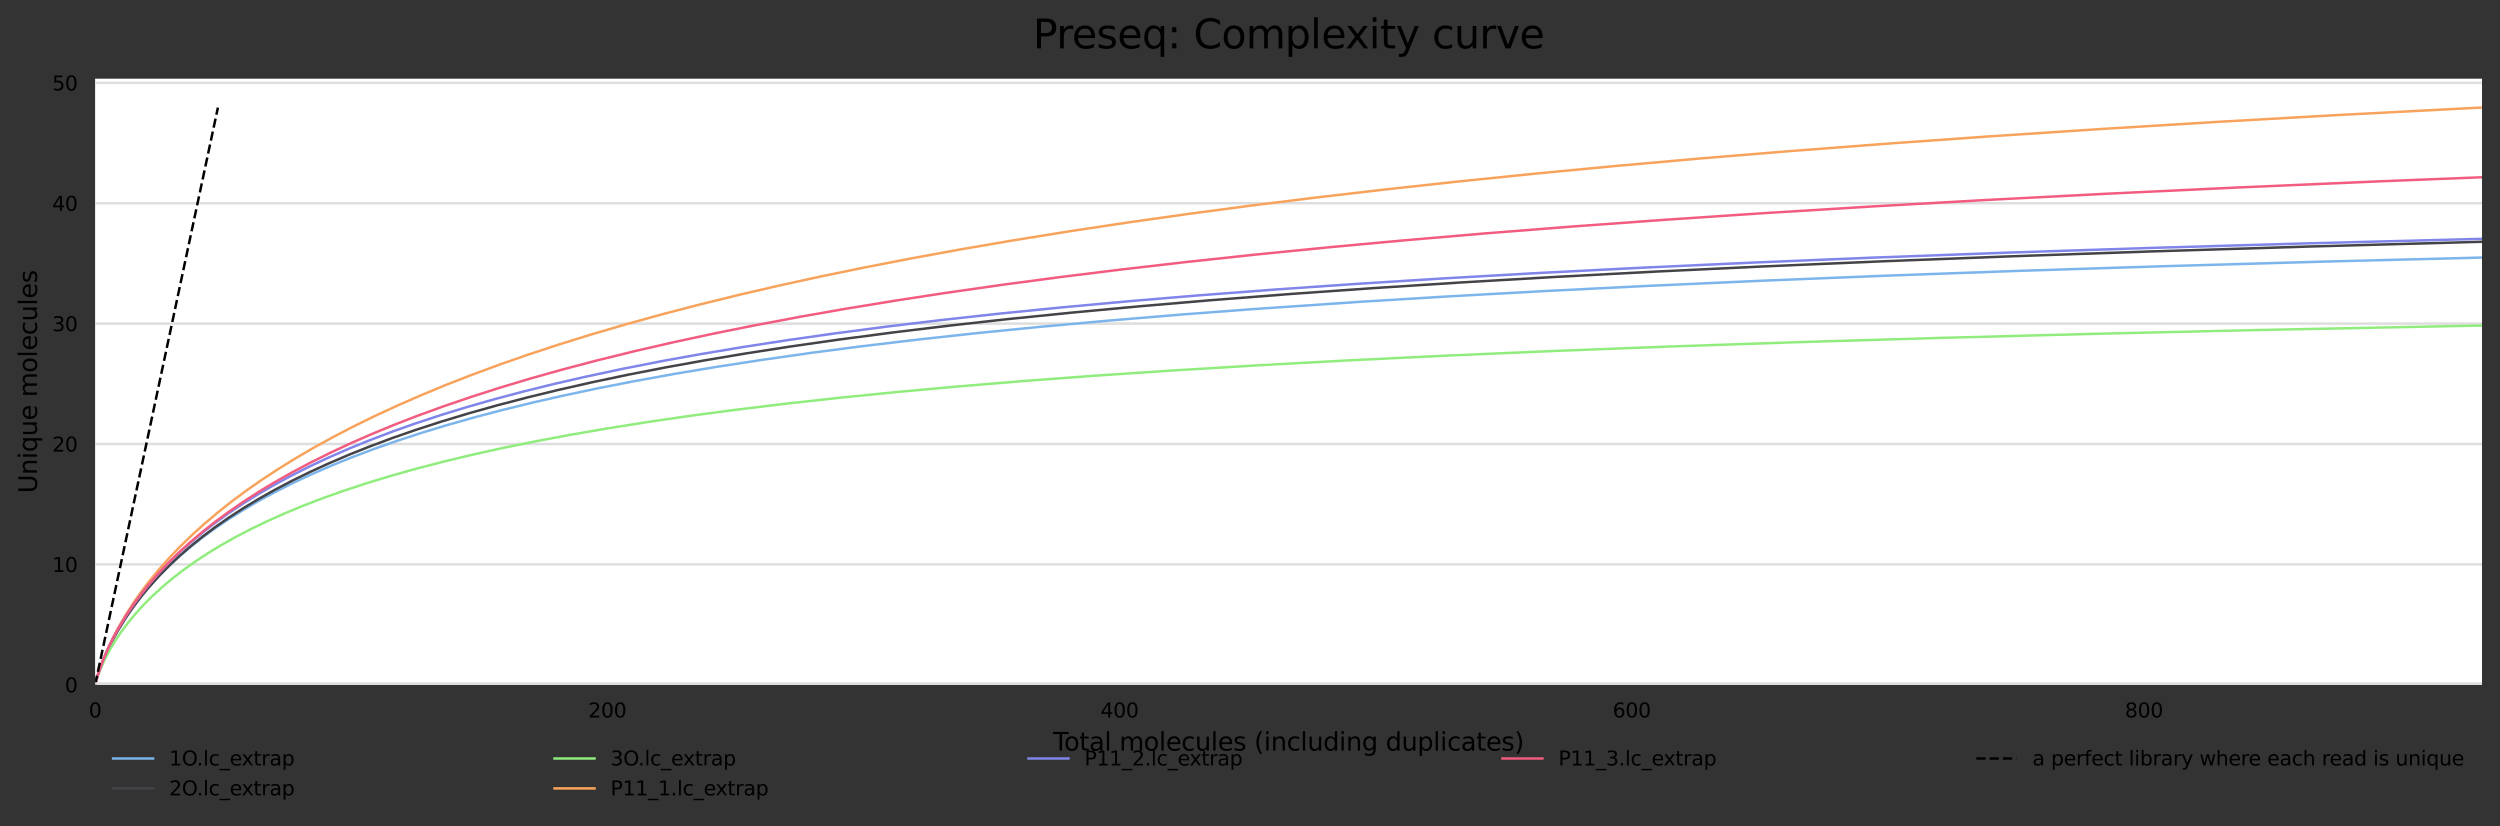 <?xml version="1.0" encoding="utf-8" standalone="no"?>
<!DOCTYPE svg PUBLIC "-//W3C//DTD SVG 1.1//EN"
  "http://www.w3.org/Graphics/SVG/1.1/DTD/svg11.dtd">
<svg height="330.542pt" version="1.1" viewBox="0 0 1000.318 330.542" width="1000.318pt" xmlns="http://www.w3.org/2000/svg" xmlns:xlink="http://www.w3.org/1999/xlink">
 <rect x="0" y="0" width="1000.318" height="330.542" fill="#333333" stroke="none"/>
 <defs>
  <style type="text/css">*{stroke-linecap:butt;stroke-linejoin:round;}</style>
 </defs>
 <g id="figure_1">
  <g id="axes_1">
   <g id="patch_1">
    <path d="M 38.058 273.99 
L 993.118 273.99 
L 993.118 31.483 
L 38.058 31.483 
z
" style="fill:#ffffff;"/>
   </g>
   <g id="matplotlib.axis_1">
    <g id="xtick_1">
     <g id="text_1">
      <!-- 0 -->
      <g transform="translate(35.513 287.069)scale(0.08 -0.08)">
       <defs>
        <path d="M 2034 4250 
Q 1547 4250 1301 3770 
Q 1056 3291 1056 2328 
Q 1056 1369 1301 889 
Q 1547 409 2034 409 
Q 2525 409 2770 889 
Q 3016 1369 3016 2328 
Q 3016 3291 2770 3770 
Q 2525 4250 2034 4250 
z
M 2034 4750 
Q 2819 4750 3233 4129 
Q 3647 3509 3647 2328 
Q 3647 1150 3233 529 
Q 2819 -91 2034 -91 
Q 1250 -91 836 529 
Q 422 1150 422 2328 
Q 422 3509 836 4129 
Q 1250 4750 2034 4750 
z
" id="DejaVuSans-30" transform="scale(0.016)"/>
       </defs>
       <use xlink:href="#DejaVuSans-30"/>
      </g>
     </g>
    </g>
    <g id="xtick_2">
     <g id="text_2">
      <!-- 200 -->
      <g transform="translate(235.372 287.069)scale(0.08 -0.08)">
       <defs>
        <path d="M 1228 531 
L 3431 531 
L 3431 0 
L 469 0 
L 469 531 
Q 828 903 1448 1529 
Q 2069 2156 2228 2338 
Q 2531 2678 2651 2914 
Q 2772 3150 2772 3378 
Q 2772 3750 2511 3984 
Q 2250 4219 1831 4219 
Q 1534 4219 1204 4116 
Q 875 4013 500 3803 
L 500 4441 
Q 881 4594 1212 4672 
Q 1544 4750 1819 4750 
Q 2544 4750 2975 4387 
Q 3406 4025 3406 3419 
Q 3406 3131 3298 2873 
Q 3191 2616 2906 2266 
Q 2828 2175 2409 1742 
Q 1991 1309 1228 531 
z
" id="DejaVuSans-32" transform="scale(0.016)"/>
       </defs>
       <use xlink:href="#DejaVuSans-32"/>
       <use x="63.623" xlink:href="#DejaVuSans-30"/>
       <use x="127.246" xlink:href="#DejaVuSans-30"/>
      </g>
     </g>
    </g>
    <g id="xtick_3">
     <g id="text_3">
      <!-- 400 -->
      <g transform="translate(440.32 287.069)scale(0.08 -0.08)">
       <defs>
        <path d="M 2419 4116 
L 825 1625 
L 2419 1625 
L 2419 4116 
z
M 2253 4666 
L 3047 4666 
L 3047 1625 
L 3713 1625 
L 3713 1100 
L 3047 1100 
L 3047 0 
L 2419 0 
L 2419 1100 
L 313 1100 
L 313 1709 
L 2253 4666 
z
" id="DejaVuSans-34" transform="scale(0.016)"/>
       </defs>
       <use xlink:href="#DejaVuSans-34"/>
       <use x="63.623" xlink:href="#DejaVuSans-30"/>
       <use x="127.246" xlink:href="#DejaVuSans-30"/>
      </g>
     </g>
    </g>
    <g id="xtick_4">
     <g id="text_4">
      <!-- 600 -->
      <g transform="translate(645.269 287.069)scale(0.08 -0.08)">
       <defs>
        <path d="M 2113 2584 
Q 1688 2584 1439 2293 
Q 1191 2003 1191 1497 
Q 1191 994 1439 701 
Q 1688 409 2113 409 
Q 2538 409 2786 701 
Q 3034 994 3034 1497 
Q 3034 2003 2786 2293 
Q 2538 2584 2113 2584 
z
M 3366 4563 
L 3366 3988 
Q 3128 4100 2886 4159 
Q 2644 4219 2406 4219 
Q 1781 4219 1451 3797 
Q 1122 3375 1075 2522 
Q 1259 2794 1537 2939 
Q 1816 3084 2150 3084 
Q 2853 3084 3261 2657 
Q 3669 2231 3669 1497 
Q 3669 778 3244 343 
Q 2819 -91 2113 -91 
Q 1303 -91 875 529 
Q 447 1150 447 2328 
Q 447 3434 972 4092 
Q 1497 4750 2381 4750 
Q 2619 4750 2861 4703 
Q 3103 4656 3366 4563 
z
" id="DejaVuSans-36" transform="scale(0.016)"/>
       </defs>
       <use xlink:href="#DejaVuSans-36"/>
       <use x="63.623" xlink:href="#DejaVuSans-30"/>
       <use x="127.246" xlink:href="#DejaVuSans-30"/>
      </g>
     </g>
    </g>
    <g id="xtick_5">
     <g id="text_5">
      <!-- 800 -->
      <g transform="translate(850.217 287.069)scale(0.08 -0.08)">
       <defs>
        <path d="M 2034 2216 
Q 1584 2216 1326 1975 
Q 1069 1734 1069 1313 
Q 1069 891 1326 650 
Q 1584 409 2034 409 
Q 2484 409 2743 651 
Q 3003 894 3003 1313 
Q 3003 1734 2745 1975 
Q 2488 2216 2034 2216 
z
M 1403 2484 
Q 997 2584 770 2862 
Q 544 3141 544 3541 
Q 544 4100 942 4425 
Q 1341 4750 2034 4750 
Q 2731 4750 3128 4425 
Q 3525 4100 3525 3541 
Q 3525 3141 3298 2862 
Q 3072 2584 2669 2484 
Q 3125 2378 3379 2068 
Q 3634 1759 3634 1313 
Q 3634 634 3220 271 
Q 2806 -91 2034 -91 
Q 1263 -91 848 271 
Q 434 634 434 1313 
Q 434 1759 690 2068 
Q 947 2378 1403 2484 
z
M 1172 3481 
Q 1172 3119 1398 2916 
Q 1625 2713 2034 2713 
Q 2441 2713 2670 2916 
Q 2900 3119 2900 3481 
Q 2900 3844 2670 4047 
Q 2441 4250 2034 4250 
Q 1625 4250 1398 4047 
Q 1172 3844 1172 3481 
z
" id="DejaVuSans-38" transform="scale(0.016)"/>
       </defs>
       <use xlink:href="#DejaVuSans-38"/>
       <use x="63.623" xlink:href="#DejaVuSans-30"/>
       <use x="127.246" xlink:href="#DejaVuSans-30"/>
      </g>
     </g>
    </g>
    <g id="text_6">
     <!-- Total molecules (including duplicates) -->
     <g transform="translate(421.338 300.331)scale(0.1 -0.1)">
      <defs>
       <path d="M -19 4666 
L 3928 4666 
L 3928 4134 
L 2272 4134 
L 2272 0 
L 1638 0 
L 1638 4134 
L -19 4134 
L -19 4666 
z
" id="DejaVuSans-54" transform="scale(0.016)"/>
       <path d="M 1959 3097 
Q 1497 3097 1228 2736 
Q 959 2375 959 1747 
Q 959 1119 1226 758 
Q 1494 397 1959 397 
Q 2419 397 2687 759 
Q 2956 1122 2956 1747 
Q 2956 2369 2687 2733 
Q 2419 3097 1959 3097 
z
M 1959 3584 
Q 2709 3584 3137 3096 
Q 3566 2609 3566 1747 
Q 3566 888 3137 398 
Q 2709 -91 1959 -91 
Q 1206 -91 779 398 
Q 353 888 353 1747 
Q 353 2609 779 3096 
Q 1206 3584 1959 3584 
z
" id="DejaVuSans-6f" transform="scale(0.016)"/>
       <path d="M 1172 4494 
L 1172 3500 
L 2356 3500 
L 2356 3053 
L 1172 3053 
L 1172 1153 
Q 1172 725 1289 603 
Q 1406 481 1766 481 
L 2356 481 
L 2356 0 
L 1766 0 
Q 1100 0 847 248 
Q 594 497 594 1153 
L 594 3053 
L 172 3053 
L 172 3500 
L 594 3500 
L 594 4494 
L 1172 4494 
z
" id="DejaVuSans-74" transform="scale(0.016)"/>
       <path d="M 2194 1759 
Q 1497 1759 1228 1600 
Q 959 1441 959 1056 
Q 959 750 1161 570 
Q 1363 391 1709 391 
Q 2188 391 2477 730 
Q 2766 1069 2766 1631 
L 2766 1759 
L 2194 1759 
z
M 3341 1997 
L 3341 0 
L 2766 0 
L 2766 531 
Q 2569 213 2275 61 
Q 1981 -91 1556 -91 
Q 1019 -91 701 211 
Q 384 513 384 1019 
Q 384 1609 779 1909 
Q 1175 2209 1959 2209 
L 2766 2209 
L 2766 2266 
Q 2766 2663 2505 2880 
Q 2244 3097 1772 3097 
Q 1472 3097 1187 3025 
Q 903 2953 641 2809 
L 641 3341 
Q 956 3463 1253 3523 
Q 1550 3584 1831 3584 
Q 2591 3584 2966 3190 
Q 3341 2797 3341 1997 
z
" id="DejaVuSans-61" transform="scale(0.016)"/>
       <path d="M 603 4863 
L 1178 4863 
L 1178 0 
L 603 0 
L 603 4863 
z
" id="DejaVuSans-6c" transform="scale(0.016)"/>
       <path id="DejaVuSans-20" transform="scale(0.016)"/>
       <path d="M 3328 2828 
Q 3544 3216 3844 3400 
Q 4144 3584 4550 3584 
Q 5097 3584 5394 3201 
Q 5691 2819 5691 2113 
L 5691 0 
L 5113 0 
L 5113 2094 
Q 5113 2597 4934 2840 
Q 4756 3084 4391 3084 
Q 3944 3084 3684 2787 
Q 3425 2491 3425 1978 
L 3425 0 
L 2847 0 
L 2847 2094 
Q 2847 2600 2669 2842 
Q 2491 3084 2119 3084 
Q 1678 3084 1418 2786 
Q 1159 2488 1159 1978 
L 1159 0 
L 581 0 
L 581 3500 
L 1159 3500 
L 1159 2956 
Q 1356 3278 1631 3431 
Q 1906 3584 2284 3584 
Q 2666 3584 2933 3390 
Q 3200 3197 3328 2828 
z
" id="DejaVuSans-6d" transform="scale(0.016)"/>
       <path d="M 3597 1894 
L 3597 1613 
L 953 1613 
Q 991 1019 1311 708 
Q 1631 397 2203 397 
Q 2534 397 2845 478 
Q 3156 559 3463 722 
L 3463 178 
Q 3153 47 2828 -22 
Q 2503 -91 2169 -91 
Q 1331 -91 842 396 
Q 353 884 353 1716 
Q 353 2575 817 3079 
Q 1281 3584 2069 3584 
Q 2775 3584 3186 3129 
Q 3597 2675 3597 1894 
z
M 3022 2063 
Q 3016 2534 2758 2815 
Q 2500 3097 2075 3097 
Q 1594 3097 1305 2825 
Q 1016 2553 972 2059 
L 3022 2063 
z
" id="DejaVuSans-65" transform="scale(0.016)"/>
       <path d="M 3122 3366 
L 3122 2828 
Q 2878 2963 2633 3030 
Q 2388 3097 2138 3097 
Q 1578 3097 1268 2742 
Q 959 2388 959 1747 
Q 959 1106 1268 751 
Q 1578 397 2138 397 
Q 2388 397 2633 464 
Q 2878 531 3122 666 
L 3122 134 
Q 2881 22 2623 -34 
Q 2366 -91 2075 -91 
Q 1284 -91 818 406 
Q 353 903 353 1747 
Q 353 2603 823 3093 
Q 1294 3584 2113 3584 
Q 2378 3584 2631 3529 
Q 2884 3475 3122 3366 
z
" id="DejaVuSans-63" transform="scale(0.016)"/>
       <path d="M 544 1381 
L 544 3500 
L 1119 3500 
L 1119 1403 
Q 1119 906 1312 657 
Q 1506 409 1894 409 
Q 2359 409 2629 706 
Q 2900 1003 2900 1516 
L 2900 3500 
L 3475 3500 
L 3475 0 
L 2900 0 
L 2900 538 
Q 2691 219 2414 64 
Q 2138 -91 1772 -91 
Q 1169 -91 856 284 
Q 544 659 544 1381 
z
M 1991 3584 
L 1991 3584 
z
" id="DejaVuSans-75" transform="scale(0.016)"/>
       <path d="M 2834 3397 
L 2834 2853 
Q 2591 2978 2328 3040 
Q 2066 3103 1784 3103 
Q 1356 3103 1142 2972 
Q 928 2841 928 2578 
Q 928 2378 1081 2264 
Q 1234 2150 1697 2047 
L 1894 2003 
Q 2506 1872 2764 1633 
Q 3022 1394 3022 966 
Q 3022 478 2636 193 
Q 2250 -91 1575 -91 
Q 1294 -91 989 -36 
Q 684 19 347 128 
L 347 722 
Q 666 556 975 473 
Q 1284 391 1588 391 
Q 1994 391 2212 530 
Q 2431 669 2431 922 
Q 2431 1156 2273 1281 
Q 2116 1406 1581 1522 
L 1381 1569 
Q 847 1681 609 1914 
Q 372 2147 372 2553 
Q 372 3047 722 3315 
Q 1072 3584 1716 3584 
Q 2034 3584 2315 3537 
Q 2597 3491 2834 3397 
z
" id="DejaVuSans-73" transform="scale(0.016)"/>
       <path d="M 1984 4856 
Q 1566 4138 1362 3434 
Q 1159 2731 1159 2009 
Q 1159 1288 1364 580 
Q 1569 -128 1984 -844 
L 1484 -844 
Q 1016 -109 783 600 
Q 550 1309 550 2009 
Q 550 2706 781 3412 
Q 1013 4119 1484 4856 
L 1984 4856 
z
" id="DejaVuSans-28" transform="scale(0.016)"/>
       <path d="M 603 3500 
L 1178 3500 
L 1178 0 
L 603 0 
L 603 3500 
z
M 603 4863 
L 1178 4863 
L 1178 4134 
L 603 4134 
L 603 4863 
z
" id="DejaVuSans-69" transform="scale(0.016)"/>
       <path d="M 3513 2113 
L 3513 0 
L 2938 0 
L 2938 2094 
Q 2938 2591 2744 2837 
Q 2550 3084 2163 3084 
Q 1697 3084 1428 2787 
Q 1159 2491 1159 1978 
L 1159 0 
L 581 0 
L 581 3500 
L 1159 3500 
L 1159 2956 
Q 1366 3272 1645 3428 
Q 1925 3584 2291 3584 
Q 2894 3584 3203 3211 
Q 3513 2838 3513 2113 
z
" id="DejaVuSans-6e" transform="scale(0.016)"/>
       <path d="M 2906 2969 
L 2906 4863 
L 3481 4863 
L 3481 0 
L 2906 0 
L 2906 525 
Q 2725 213 2448 61 
Q 2172 -91 1784 -91 
Q 1150 -91 751 415 
Q 353 922 353 1747 
Q 353 2572 751 3078 
Q 1150 3584 1784 3584 
Q 2172 3584 2448 3432 
Q 2725 3281 2906 2969 
z
M 947 1747 
Q 947 1113 1208 752 
Q 1469 391 1925 391 
Q 2381 391 2643 752 
Q 2906 1113 2906 1747 
Q 2906 2381 2643 2742 
Q 2381 3103 1925 3103 
Q 1469 3103 1208 2742 
Q 947 2381 947 1747 
z
" id="DejaVuSans-64" transform="scale(0.016)"/>
       <path d="M 2906 1791 
Q 2906 2416 2648 2759 
Q 2391 3103 1925 3103 
Q 1463 3103 1205 2759 
Q 947 2416 947 1791 
Q 947 1169 1205 825 
Q 1463 481 1925 481 
Q 2391 481 2648 825 
Q 2906 1169 2906 1791 
z
M 3481 434 
Q 3481 -459 3084 -895 
Q 2688 -1331 1869 -1331 
Q 1566 -1331 1297 -1286 
Q 1028 -1241 775 -1147 
L 775 -588 
Q 1028 -725 1275 -790 
Q 1522 -856 1778 -856 
Q 2344 -856 2625 -561 
Q 2906 -266 2906 331 
L 2906 616 
Q 2728 306 2450 153 
Q 2172 0 1784 0 
Q 1141 0 747 490 
Q 353 981 353 1791 
Q 353 2603 747 3093 
Q 1141 3584 1784 3584 
Q 2172 3584 2450 3431 
Q 2728 3278 2906 2969 
L 2906 3500 
L 3481 3500 
L 3481 434 
z
" id="DejaVuSans-67" transform="scale(0.016)"/>
       <path d="M 1159 525 
L 1159 -1331 
L 581 -1331 
L 581 3500 
L 1159 3500 
L 1159 2969 
Q 1341 3281 1617 3432 
Q 1894 3584 2278 3584 
Q 2916 3584 3314 3078 
Q 3713 2572 3713 1747 
Q 3713 922 3314 415 
Q 2916 -91 2278 -91 
Q 1894 -91 1617 61 
Q 1341 213 1159 525 
z
M 3116 1747 
Q 3116 2381 2855 2742 
Q 2594 3103 2138 3103 
Q 1681 3103 1420 2742 
Q 1159 2381 1159 1747 
Q 1159 1113 1420 752 
Q 1681 391 2138 391 
Q 2594 391 2855 752 
Q 3116 1113 3116 1747 
z
" id="DejaVuSans-70" transform="scale(0.016)"/>
       <path d="M 513 4856 
L 1013 4856 
Q 1481 4119 1714 3412 
Q 1947 2706 1947 2009 
Q 1947 1309 1714 600 
Q 1481 -109 1013 -844 
L 513 -844 
Q 928 -128 1133 580 
Q 1338 1288 1338 2009 
Q 1338 2731 1133 3434 
Q 928 4138 513 4856 
z
" id="DejaVuSans-29" transform="scale(0.016)"/>
      </defs>
      <use xlink:href="#DejaVuSans-54"/>
      <use x="44.084" xlink:href="#DejaVuSans-6f"/>
      <use x="105.266" xlink:href="#DejaVuSans-74"/>
      <use x="144.475" xlink:href="#DejaVuSans-61"/>
      <use x="205.754" xlink:href="#DejaVuSans-6c"/>
      <use x="233.537" xlink:href="#DejaVuSans-20"/>
      <use x="265.324" xlink:href="#DejaVuSans-6d"/>
      <use x="362.736" xlink:href="#DejaVuSans-6f"/>
      <use x="423.918" xlink:href="#DejaVuSans-6c"/>
      <use x="451.701" xlink:href="#DejaVuSans-65"/>
      <use x="513.225" xlink:href="#DejaVuSans-63"/>
      <use x="568.205" xlink:href="#DejaVuSans-75"/>
      <use x="631.584" xlink:href="#DejaVuSans-6c"/>
      <use x="659.367" xlink:href="#DejaVuSans-65"/>
      <use x="720.891" xlink:href="#DejaVuSans-73"/>
      <use x="772.99" xlink:href="#DejaVuSans-20"/>
      <use x="804.777" xlink:href="#DejaVuSans-28"/>
      <use x="843.791" xlink:href="#DejaVuSans-69"/>
      <use x="871.574" xlink:href="#DejaVuSans-6e"/>
      <use x="934.953" xlink:href="#DejaVuSans-63"/>
      <use x="989.934" xlink:href="#DejaVuSans-6c"/>
      <use x="1017.717" xlink:href="#DejaVuSans-75"/>
      <use x="1081.096" xlink:href="#DejaVuSans-64"/>
      <use x="1144.572" xlink:href="#DejaVuSans-69"/>
      <use x="1172.355" xlink:href="#DejaVuSans-6e"/>
      <use x="1235.734" xlink:href="#DejaVuSans-67"/>
      <use x="1299.211" xlink:href="#DejaVuSans-20"/>
      <use x="1330.998" xlink:href="#DejaVuSans-64"/>
      <use x="1394.475" xlink:href="#DejaVuSans-75"/>
      <use x="1457.854" xlink:href="#DejaVuSans-70"/>
      <use x="1521.33" xlink:href="#DejaVuSans-6c"/>
      <use x="1549.113" xlink:href="#DejaVuSans-69"/>
      <use x="1576.896" xlink:href="#DejaVuSans-63"/>
      <use x="1631.877" xlink:href="#DejaVuSans-61"/>
      <use x="1693.156" xlink:href="#DejaVuSans-74"/>
      <use x="1732.365" xlink:href="#DejaVuSans-65"/>
      <use x="1793.889" xlink:href="#DejaVuSans-73"/>
      <use x="1845.988" xlink:href="#DejaVuSans-29"/>
     </g>
    </g>
   </g>
   <g id="matplotlib.axis_2">
    <g id="ytick_1">
     <g id="line2d_1">
      <path clip-path="url(#p913be0ed01)" d="M 38.058 273.99 
L 993.118 273.99 
" style="fill:none;stroke:#dedede;stroke-linecap:square;"/>
     </g>
     <g id="text_7">
      <!-- 0 -->
      <g transform="translate(25.968 277.029)scale(0.08 -0.08)">
       <use xlink:href="#DejaVuSans-30"/>
      </g>
     </g>
    </g>
    <g id="ytick_2">
     <g id="line2d_2">
      <path clip-path="url(#p913be0ed01)" d="M 38.058 225.821 
L 993.118 225.821 
" style="fill:none;stroke:#dedede;stroke-linecap:square;"/>
     </g>
     <g id="text_8">
      <!-- 10 -->
      <g transform="translate(20.878 228.86)scale(0.08 -0.08)">
       <defs>
        <path d="M 794 531 
L 1825 531 
L 1825 4091 
L 703 3866 
L 703 4441 
L 1819 4666 
L 2450 4666 
L 2450 531 
L 3481 531 
L 3481 0 
L 794 0 
L 794 531 
z
" id="DejaVuSans-31" transform="scale(0.016)"/>
       </defs>
       <use xlink:href="#DejaVuSans-31"/>
       <use x="63.623" xlink:href="#DejaVuSans-30"/>
      </g>
     </g>
    </g>
    <g id="ytick_3">
     <g id="line2d_3">
      <path clip-path="url(#p913be0ed01)" d="M 38.058 177.652 
L 993.118 177.652 
" style="fill:none;stroke:#dedede;stroke-linecap:square;"/>
     </g>
     <g id="text_9">
      <!-- 20 -->
      <g transform="translate(20.878 180.691)scale(0.08 -0.08)">
       <use xlink:href="#DejaVuSans-32"/>
       <use x="63.623" xlink:href="#DejaVuSans-30"/>
      </g>
     </g>
    </g>
    <g id="ytick_4">
     <g id="line2d_4">
      <path clip-path="url(#p913be0ed01)" d="M 38.058 129.483 
L 993.118 129.483 
" style="fill:none;stroke:#dedede;stroke-linecap:square;"/>
     </g>
     <g id="text_10">
      <!-- 30 -->
      <g transform="translate(20.878 132.522)scale(0.08 -0.08)">
       <defs>
        <path d="M 2597 2516 
Q 3050 2419 3304 2112 
Q 3559 1806 3559 1356 
Q 3559 666 3084 287 
Q 2609 -91 1734 -91 
Q 1441 -91 1130 -33 
Q 819 25 488 141 
L 488 750 
Q 750 597 1062 519 
Q 1375 441 1716 441 
Q 2309 441 2620 675 
Q 2931 909 2931 1356 
Q 2931 1769 2642 2001 
Q 2353 2234 1838 2234 
L 1294 2234 
L 1294 2753 
L 1863 2753 
Q 2328 2753 2575 2939 
Q 2822 3125 2822 3475 
Q 2822 3834 2567 4026 
Q 2313 4219 1838 4219 
Q 1578 4219 1281 4162 
Q 984 4106 628 3988 
L 628 4550 
Q 988 4650 1302 4700 
Q 1616 4750 1894 4750 
Q 2613 4750 3031 4423 
Q 3450 4097 3450 3541 
Q 3450 3153 3228 2886 
Q 3006 2619 2597 2516 
z
" id="DejaVuSans-33" transform="scale(0.016)"/>
       </defs>
       <use xlink:href="#DejaVuSans-33"/>
       <use x="63.623" xlink:href="#DejaVuSans-30"/>
      </g>
     </g>
    </g>
    <g id="ytick_5">
     <g id="line2d_5">
      <path clip-path="url(#p913be0ed01)" d="M 38.058 81.314 
L 993.118 81.314 
" style="fill:none;stroke:#dedede;stroke-linecap:square;"/>
     </g>
     <g id="text_11">
      <!-- 40 -->
      <g transform="translate(20.878 84.353)scale(0.08 -0.08)">
       <use xlink:href="#DejaVuSans-34"/>
       <use x="63.623" xlink:href="#DejaVuSans-30"/>
      </g>
     </g>
    </g>
    <g id="ytick_6">
     <g id="line2d_6">
      <path clip-path="url(#p913be0ed01)" d="M 38.058 33.145 
L 993.118 33.145 
" style="fill:none;stroke:#dedede;stroke-linecap:square;"/>
     </g>
     <g id="text_12">
      <!-- 50 -->
      <g transform="translate(20.878 36.184)scale(0.08 -0.08)">
       <defs>
        <path d="M 691 4666 
L 3169 4666 
L 3169 4134 
L 1269 4134 
L 1269 2991 
Q 1406 3038 1543 3061 
Q 1681 3084 1819 3084 
Q 2600 3084 3056 2656 
Q 3513 2228 3513 1497 
Q 3513 744 3044 326 
Q 2575 -91 1722 -91 
Q 1428 -91 1123 -41 
Q 819 9 494 109 
L 494 744 
Q 775 591 1075 516 
Q 1375 441 1709 441 
Q 2250 441 2565 725 
Q 2881 1009 2881 1497 
Q 2881 1984 2565 2268 
Q 2250 2553 1709 2553 
Q 1456 2553 1204 2497 
Q 953 2441 691 2322 
L 691 4666 
z
" id="DejaVuSans-35" transform="scale(0.016)"/>
       </defs>
       <use xlink:href="#DejaVuSans-35"/>
       <use x="63.623" xlink:href="#DejaVuSans-30"/>
      </g>
     </g>
    </g>
    <g id="text_13">
     <!-- Unique molecules -->
     <g transform="translate(14.798 197.346)rotate(-90)scale(0.1 -0.1)">
      <defs>
       <path d="M 556 4666 
L 1191 4666 
L 1191 1831 
Q 1191 1081 1462 751 
Q 1734 422 2344 422 
Q 2950 422 3222 751 
Q 3494 1081 3494 1831 
L 3494 4666 
L 4128 4666 
L 4128 1753 
Q 4128 841 3676 375 
Q 3225 -91 2344 -91 
Q 1459 -91 1007 375 
Q 556 841 556 1753 
L 556 4666 
z
" id="DejaVuSans-55" transform="scale(0.016)"/>
       <path d="M 947 1747 
Q 947 1113 1208 752 
Q 1469 391 1925 391 
Q 2381 391 2643 752 
Q 2906 1113 2906 1747 
Q 2906 2381 2643 2742 
Q 2381 3103 1925 3103 
Q 1469 3103 1208 2742 
Q 947 2381 947 1747 
z
M 2906 525 
Q 2725 213 2448 61 
Q 2172 -91 1784 -91 
Q 1150 -91 751 415 
Q 353 922 353 1747 
Q 353 2572 751 3078 
Q 1150 3584 1784 3584 
Q 2172 3584 2448 3432 
Q 2725 3281 2906 2969 
L 2906 3500 
L 3481 3500 
L 3481 -1331 
L 2906 -1331 
L 2906 525 
z
" id="DejaVuSans-71" transform="scale(0.016)"/>
      </defs>
      <use xlink:href="#DejaVuSans-55"/>
      <use x="73.193" xlink:href="#DejaVuSans-6e"/>
      <use x="136.572" xlink:href="#DejaVuSans-69"/>
      <use x="164.355" xlink:href="#DejaVuSans-71"/>
      <use x="227.832" xlink:href="#DejaVuSans-75"/>
      <use x="291.211" xlink:href="#DejaVuSans-65"/>
      <use x="352.734" xlink:href="#DejaVuSans-20"/>
      <use x="384.521" xlink:href="#DejaVuSans-6d"/>
      <use x="481.934" xlink:href="#DejaVuSans-6f"/>
      <use x="543.115" xlink:href="#DejaVuSans-6c"/>
      <use x="570.898" xlink:href="#DejaVuSans-65"/>
      <use x="632.422" xlink:href="#DejaVuSans-63"/>
      <use x="687.402" xlink:href="#DejaVuSans-75"/>
      <use x="750.781" xlink:href="#DejaVuSans-6c"/>
      <use x="778.564" xlink:href="#DejaVuSans-65"/>
      <use x="840.088" xlink:href="#DejaVuSans-73"/>
     </g>
    </g>
   </g>
   <g id="line2d_7">
    <path clip-path="url(#p913be0ed01)" d="M 38.058 273.99 
L 39.083 270.234 
L 41.132 264.484 
L 43.182 259.748 
L 45.231 255.62 
L 47.281 251.921 
L 50.355 246.965 
L 53.429 242.546 
L 56.503 238.541 
L 59.578 234.867 
L 63.677 230.387 
L 67.776 226.299 
L 71.875 222.534 
L 75.974 219.042 
L 81.097 215.001 
L 86.221 211.268 
L 91.345 207.798 
L 97.493 203.932 
L 103.642 200.347 
L 109.79 197.006 
L 116.963 193.378 
L 124.136 190.003 
L 132.334 186.417 
L 140.532 183.085 
L 149.755 179.602 
L 158.978 176.365 
L 168.2 173.345 
L 178.448 170.22 
L 189.72 167.024 
L 200.992 164.056 
L 213.289 161.044 
L 225.586 158.249 
L 239.932 155.219 
L 254.279 152.425 
L 270.675 149.465 
L 286.046 146.899 
L 304.491 144.053 
L 323.961 141.27 
L 344.456 138.594 
L 367 135.9 
L 390.57 133.323 
L 415.163 130.874 
L 443.856 128.256 
L 473.574 125.784 
L 502.266 123.617 
L 544.281 120.752 
L 579.122 118.619 
L 618.062 116.459 
L 660.077 114.352 
L 705.165 112.315 
L 754.353 110.318 
L 806.615 108.421 
L 865.025 106.533 
L 928.559 104.707 
L 993.118 103.054 
L 993.118 103.054 
" style="fill:none;stroke:#7cb5ec;stroke-linecap:square;"/>
   </g>
   <g id="line2d_8">
    <path clip-path="url(#p913be0ed01)" d="M 38.058 273.99 
L 39.083 270.31 
L 41.132 264.649 
L 43.182 259.957 
L 45.231 255.847 
L 47.281 252.15 
L 50.355 247.177 
L 53.429 242.727 
L 56.503 238.68 
L 59.578 234.957 
L 63.677 230.406 
L 67.776 226.24 
L 71.875 222.393 
L 75.974 218.816 
L 81.097 214.668 
L 86.221 210.826 
L 91.345 207.248 
L 97.493 203.255 
L 103.642 199.546 
L 109.79 196.083 
L 116.963 192.314 
L 124.136 188.802 
L 131.31 185.519 
L 139.508 182.01 
L 147.706 178.732 
L 156.928 175.287 
L 166.151 172.078 
L 176.398 168.748 
L 187.671 165.347 
L 198.943 162.185 
L 211.24 158.973 
L 223.537 155.987 
L 236.858 152.971 
L 251.205 149.953 
L 266.576 146.962 
L 281.947 144.189 
L 298.343 141.433 
L 315.763 138.723 
L 335.233 135.933 
L 357.778 132.961 
L 380.322 130.233 
L 402.866 127.721 
L 428.485 125.123 
L 456.153 122.536 
L 483.821 120.174 
L 516.613 117.616 
L 549.405 115.289 
L 585.271 112.975 
L 623.186 110.755 
L 663.151 108.635 
L 705.165 106.624 
L 753.328 104.546 
L 804.566 102.558 
L 860.926 100.598 
L 922.411 98.689 
L 989.019 96.848 
L 993.118 96.741 
L 993.118 96.741 
" style="fill:none;stroke:#434348;stroke-linecap:square;"/>
   </g>
   <g id="line2d_9">
    <path clip-path="url(#p913be0ed01)" d="M 38.058 273.99 
L 39.083 270.582 
L 40.108 267.897 
L 42.157 263.391 
L 44.207 259.564 
L 46.256 256.183 
L 48.306 253.126 
L 51.38 249.003 
L 54.454 245.306 
L 57.528 241.942 
L 60.602 238.847 
L 64.701 235.066 
L 68.8 231.608 
L 72.899 228.42 
L 78.023 224.751 
L 83.147 221.38 
L 88.271 218.259 
L 94.419 214.798 
L 100.567 211.602 
L 106.716 208.634 
L 113.889 205.424 
L 121.062 202.45 
L 129.26 199.301 
L 137.458 196.386 
L 146.681 193.35 
L 155.904 190.539 
L 166.151 187.649 
L 177.423 184.718 
L 188.695 182.014 
L 200.992 179.29 
L 214.314 176.584 
L 227.635 174.077 
L 243.007 171.419 
L 259.403 168.82 
L 276.823 166.291 
L 295.268 163.85 
L 314.739 161.492 
L 336.258 159.122 
L 357.778 156.959 
L 382.372 154.709 
L 410.04 152.42 
L 436.683 150.434 
L 468.45 148.29 
L 502.266 146.234 
L 539.157 144.215 
L 578.097 142.325 
L 622.161 140.416 
L 668.275 138.645 
L 719.512 136.904 
L 774.848 135.246 
L 839.407 133.539 
L 902.941 132.067 
L 980.821 130.49 
L 993.118 130.261 
L 993.118 130.261 
" style="fill:none;stroke:#90ed7d;stroke-linecap:square;"/>
   </g>
   <g id="line2d_10">
    <path clip-path="url(#p913be0ed01)" d="M 38.058 273.99 
L 39.083 270.227 
L 41.132 264.367 
L 43.182 259.465 
L 45.231 255.141 
L 47.281 251.229 
L 50.355 245.933 
L 53.429 241.158 
L 56.503 236.787 
L 59.578 232.74 
L 63.677 227.756 
L 67.776 223.158 
L 71.875 218.881 
L 76.998 213.912 
L 82.122 209.295 
L 87.246 204.978 
L 92.369 200.919 
L 98.518 196.342 
L 104.666 192.046 
L 110.815 187.995 
L 117.988 183.542 
L 125.161 179.346 
L 133.359 174.831 
L 141.557 170.579 
L 149.755 166.561 
L 158.978 162.29 
L 168.2 158.255 
L 178.448 154.016 
L 188.695 150.013 
L 199.967 145.853 
L 211.24 141.926 
L 223.537 137.876 
L 236.858 133.741 
L 251.205 129.55 
L 265.551 125.593 
L 279.897 121.862 
L 296.293 117.839 
L 311.664 114.282 
L 328.06 110.694 
L 345.481 107.107 
L 364.951 103.326 
L 384.421 99.775 
L 404.916 96.256 
L 428.485 92.454 
L 451.029 89.053 
L 475.623 85.574 
L 501.242 82.173 
L 525.836 79.125 
L 553.504 75.893 
L 583.221 72.647 
L 614.988 69.405 
L 645.73 66.478 
L 679.547 63.473 
L 715.413 60.519 
L 757.427 57.308 
L 796.368 54.539 
L 840.431 51.636 
L 886.545 48.804 
L 935.733 46.01 
L 984.92 43.44 
L 993.118 43.031 
L 993.118 43.031 
" style="fill:none;stroke:#f7a35c;stroke-linecap:square;"/>
   </g>
   <g id="line2d_11">
    <path clip-path="url(#p913be0ed01)" d="M 38.058 273.99 
L 39.083 270.237 
L 41.132 264.442 
L 43.182 259.631 
L 45.231 255.413 
L 47.281 251.615 
L 50.355 246.504 
L 53.429 241.926 
L 56.503 237.763 
L 59.578 233.933 
L 63.677 229.248 
L 67.776 224.961 
L 71.875 221.003 
L 75.974 217.323 
L 81.097 213.057 
L 86.221 209.108 
L 91.345 205.431 
L 97.493 201.329 
L 103.642 197.521 
L 109.79 193.968 
L 116.963 190.106 
L 124.136 186.511 
L 131.31 183.153 
L 139.508 179.57 
L 147.706 176.228 
L 156.928 172.723 
L 166.151 169.456 
L 176.398 166.076 
L 186.646 162.931 
L 197.918 159.71 
L 209.19 156.717 
L 221.487 153.676 
L 233.784 150.85 
L 249.155 147.569 
L 265.551 144.356 
L 280.922 141.591 
L 297.318 138.851 
L 315.763 136.007 
L 334.209 133.381 
L 354.704 130.698 
L 377.248 127.986 
L 399.792 125.505 
L 424.386 123.034 
L 452.054 120.492 
L 479.722 118.174 
L 510.464 115.832 
L 543.256 113.556 
L 578.097 111.365 
L 616.013 109.212 
L 657.003 107.112 
L 701.067 105.081 
L 749.229 103.088 
L 803.541 101.075 
L 859.902 99.222 
L 922.411 97.393 
L 990.044 95.641 
L 993.118 95.566 
L 993.118 95.566 
" style="fill:none;stroke:#8085e9;stroke-linecap:square;"/>
   </g>
   <g id="line2d_12">
    <path clip-path="url(#p913be0ed01)" d="M 38.058 273.99 
L 39.083 270.216 
L 41.132 264.398 
L 43.182 259.577 
L 45.231 255.354 
L 47.281 251.555 
L 50.355 246.442 
L 53.429 241.86 
L 56.503 237.688 
L 59.578 233.844 
L 63.677 229.133 
L 67.776 224.81 
L 71.875 220.807 
L 75.974 217.074 
L 81.097 212.73 
L 86.221 208.692 
L 91.345 204.915 
L 97.493 200.68 
L 103.642 196.724 
L 109.79 193.014 
L 116.963 188.957 
L 124.136 185.154 
L 132.334 181.082 
L 140.532 177.268 
L 148.73 173.682 
L 157.953 169.886 
L 167.176 166.318 
L 177.423 162.591 
L 188.695 158.749 
L 199.967 155.143 
L 212.264 151.45 
L 224.561 147.99 
L 238.908 144.207 
L 254.279 140.428 
L 269.65 136.901 
L 285.021 133.592 
L 301.417 130.286 
L 320.887 126.613 
L 338.308 123.56 
L 358.803 120.195 
L 378.273 117.213 
L 401.842 113.84 
L 423.361 110.971 
L 447.955 107.918 
L 474.598 104.84 
L 502.266 101.873 
L 531.984 98.914 
L 561.702 96.179 
L 594.493 93.371 
L 629.335 90.621 
L 666.225 87.934 
L 705.165 85.323 
L 750.254 82.541 
L 795.343 79.987 
L 843.506 77.485 
L 894.743 75.047 
L 950.079 72.64 
L 993.118 70.915 
L 993.118 70.915 
" style="fill:none;stroke:#f15c80;stroke-linecap:square;"/>
   </g>
   <g id="line2d_13">
    <path clip-path="url(#p913be0ed01)" d="M 38.058 273.99 
L 87.187 43.057 
" style="fill:none;stroke:#000000;stroke-dasharray:3.7,1.6;stroke-dashoffset:0;"/>
   </g>
   <g id="line2d_14">
    <path clip-path="url(#p913be0ed01)" d="M 38.058 273.99 
L 993.118 273.99 
" style="fill:none;stroke:#dedede;stroke-linecap:square;stroke-width:2;"/>
   </g>
   <g id="text_14">
    <!-- Preseq: Complexity curve -->
    <g transform="translate(413.323 19.358)scale(0.16 -0.16)">
     <defs>
      <path d="M 1259 4147 
L 1259 2394 
L 2053 2394 
Q 2494 2394 2734 2622 
Q 2975 2850 2975 3272 
Q 2975 3691 2734 3919 
Q 2494 4147 2053 4147 
L 1259 4147 
z
M 628 4666 
L 2053 4666 
Q 2838 4666 3239 4311 
Q 3641 3956 3641 3272 
Q 3641 2581 3239 2228 
Q 2838 1875 2053 1875 
L 1259 1875 
L 1259 0 
L 628 0 
L 628 4666 
z
" id="DejaVuSans-50" transform="scale(0.016)"/>
      <path d="M 2631 2963 
Q 2534 3019 2420 3045 
Q 2306 3072 2169 3072 
Q 1681 3072 1420 2755 
Q 1159 2438 1159 1844 
L 1159 0 
L 581 0 
L 581 3500 
L 1159 3500 
L 1159 2956 
Q 1341 3275 1631 3429 
Q 1922 3584 2338 3584 
Q 2397 3584 2469 3576 
Q 2541 3569 2628 3553 
L 2631 2963 
z
" id="DejaVuSans-72" transform="scale(0.016)"/>
      <path d="M 750 794 
L 1409 794 
L 1409 0 
L 750 0 
L 750 794 
z
M 750 3309 
L 1409 3309 
L 1409 2516 
L 750 2516 
L 750 3309 
z
" id="DejaVuSans-3a" transform="scale(0.016)"/>
      <path d="M 4122 4306 
L 4122 3641 
Q 3803 3938 3442 4084 
Q 3081 4231 2675 4231 
Q 1875 4231 1450 3742 
Q 1025 3253 1025 2328 
Q 1025 1406 1450 917 
Q 1875 428 2675 428 
Q 3081 428 3442 575 
Q 3803 722 4122 1019 
L 4122 359 
Q 3791 134 3420 21 
Q 3050 -91 2638 -91 
Q 1578 -91 968 557 
Q 359 1206 359 2328 
Q 359 3453 968 4101 
Q 1578 4750 2638 4750 
Q 3056 4750 3426 4639 
Q 3797 4528 4122 4306 
z
" id="DejaVuSans-43" transform="scale(0.016)"/>
      <path d="M 3513 3500 
L 2247 1797 
L 3578 0 
L 2900 0 
L 1881 1375 
L 863 0 
L 184 0 
L 1544 1831 
L 300 3500 
L 978 3500 
L 1906 2253 
L 2834 3500 
L 3513 3500 
z
" id="DejaVuSans-78" transform="scale(0.016)"/>
      <path d="M 2059 -325 
Q 1816 -950 1584 -1140 
Q 1353 -1331 966 -1331 
L 506 -1331 
L 506 -850 
L 844 -850 
Q 1081 -850 1212 -737 
Q 1344 -625 1503 -206 
L 1606 56 
L 191 3500 
L 800 3500 
L 1894 763 
L 2988 3500 
L 3597 3500 
L 2059 -325 
z
" id="DejaVuSans-79" transform="scale(0.016)"/>
      <path d="M 191 3500 
L 800 3500 
L 1894 563 
L 2988 3500 
L 3597 3500 
L 2284 0 
L 1503 0 
L 191 3500 
z
" id="DejaVuSans-76" transform="scale(0.016)"/>
     </defs>
     <use xlink:href="#DejaVuSans-50"/>
     <use x="58.553" xlink:href="#DejaVuSans-72"/>
     <use x="97.416" xlink:href="#DejaVuSans-65"/>
     <use x="158.939" xlink:href="#DejaVuSans-73"/>
     <use x="211.039" xlink:href="#DejaVuSans-65"/>
     <use x="272.562" xlink:href="#DejaVuSans-71"/>
     <use x="336.039" xlink:href="#DejaVuSans-3a"/>
     <use x="369.73" xlink:href="#DejaVuSans-20"/>
     <use x="401.518" xlink:href="#DejaVuSans-43"/>
     <use x="471.342" xlink:href="#DejaVuSans-6f"/>
     <use x="532.523" xlink:href="#DejaVuSans-6d"/>
     <use x="629.936" xlink:href="#DejaVuSans-70"/>
     <use x="693.412" xlink:href="#DejaVuSans-6c"/>
     <use x="721.195" xlink:href="#DejaVuSans-65"/>
     <use x="780.969" xlink:href="#DejaVuSans-78"/>
     <use x="840.148" xlink:href="#DejaVuSans-69"/>
     <use x="867.932" xlink:href="#DejaVuSans-74"/>
     <use x="907.141" xlink:href="#DejaVuSans-79"/>
     <use x="966.32" xlink:href="#DejaVuSans-20"/>
     <use x="998.107" xlink:href="#DejaVuSans-63"/>
     <use x="1053.088" xlink:href="#DejaVuSans-75"/>
     <use x="1116.467" xlink:href="#DejaVuSans-72"/>
     <use x="1157.58" xlink:href="#DejaVuSans-76"/>
     <use x="1216.76" xlink:href="#DejaVuSans-65"/>
    </g>
   </g>
   <g id="legend_1">
    <g id="line2d_15">
     <path d="M 45.258 303.49 
L 61.258 303.49 
" style="fill:none;stroke:#7cb5ec;stroke-linecap:square;"/>
    </g>
    <g id="line2d_16"/>
    <g id="text_15">
     <!-- 1O.lc_extrap -->
     <g transform="translate(67.658 306.29)scale(0.08 -0.08)">
      <defs>
       <path d="M 2522 4238 
Q 1834 4238 1429 3725 
Q 1025 3213 1025 2328 
Q 1025 1447 1429 934 
Q 1834 422 2522 422 
Q 3209 422 3611 934 
Q 4013 1447 4013 2328 
Q 4013 3213 3611 3725 
Q 3209 4238 2522 4238 
z
M 2522 4750 
Q 3503 4750 4090 4092 
Q 4678 3434 4678 2328 
Q 4678 1225 4090 567 
Q 3503 -91 2522 -91 
Q 1538 -91 948 565 
Q 359 1222 359 2328 
Q 359 3434 948 4092 
Q 1538 4750 2522 4750 
z
" id="DejaVuSans-4f" transform="scale(0.016)"/>
       <path d="M 684 794 
L 1344 794 
L 1344 0 
L 684 0 
L 684 794 
z
" id="DejaVuSans-2e" transform="scale(0.016)"/>
       <path d="M 3263 -1063 
L 3263 -1509 
L -63 -1509 
L -63 -1063 
L 3263 -1063 
z
" id="DejaVuSans-5f" transform="scale(0.016)"/>
      </defs>
      <use xlink:href="#DejaVuSans-31"/>
      <use x="63.623" xlink:href="#DejaVuSans-4f"/>
      <use x="138.334" xlink:href="#DejaVuSans-2e"/>
      <use x="170.121" xlink:href="#DejaVuSans-6c"/>
      <use x="197.904" xlink:href="#DejaVuSans-63"/>
      <use x="252.885" xlink:href="#DejaVuSans-5f"/>
      <use x="302.885" xlink:href="#DejaVuSans-65"/>
      <use x="362.658" xlink:href="#DejaVuSans-78"/>
      <use x="421.838" xlink:href="#DejaVuSans-74"/>
      <use x="461.047" xlink:href="#DejaVuSans-72"/>
      <use x="502.16" xlink:href="#DejaVuSans-61"/>
      <use x="563.439" xlink:href="#DejaVuSans-70"/>
     </g>
    </g>
    <g id="line2d_17">
     <path d="M 45.258 315.455 
L 61.258 315.455 
" style="fill:none;stroke:#434348;stroke-linecap:square;"/>
    </g>
    <g id="line2d_18"/>
    <g id="text_16">
     <!-- 2O.lc_extrap -->
     <g transform="translate(67.658 318.255)scale(0.08 -0.08)">
      <use xlink:href="#DejaVuSans-32"/>
      <use x="63.623" xlink:href="#DejaVuSans-4f"/>
      <use x="138.334" xlink:href="#DejaVuSans-2e"/>
      <use x="170.121" xlink:href="#DejaVuSans-6c"/>
      <use x="197.904" xlink:href="#DejaVuSans-63"/>
      <use x="252.885" xlink:href="#DejaVuSans-5f"/>
      <use x="302.885" xlink:href="#DejaVuSans-65"/>
      <use x="362.658" xlink:href="#DejaVuSans-78"/>
      <use x="421.838" xlink:href="#DejaVuSans-74"/>
      <use x="461.047" xlink:href="#DejaVuSans-72"/>
      <use x="502.16" xlink:href="#DejaVuSans-61"/>
      <use x="563.439" xlink:href="#DejaVuSans-70"/>
     </g>
    </g>
    <g id="line2d_19">
     <path d="M 221.879 303.49 
L 237.879 303.49 
" style="fill:none;stroke:#90ed7d;stroke-linecap:square;"/>
    </g>
    <g id="line2d_20"/>
    <g id="text_17">
     <!-- 3O.lc_extrap -->
     <g transform="translate(244.279 306.29)scale(0.08 -0.08)">
      <use xlink:href="#DejaVuSans-33"/>
      <use x="63.623" xlink:href="#DejaVuSans-4f"/>
      <use x="138.334" xlink:href="#DejaVuSans-2e"/>
      <use x="170.121" xlink:href="#DejaVuSans-6c"/>
      <use x="197.904" xlink:href="#DejaVuSans-63"/>
      <use x="252.885" xlink:href="#DejaVuSans-5f"/>
      <use x="302.885" xlink:href="#DejaVuSans-65"/>
      <use x="362.658" xlink:href="#DejaVuSans-78"/>
      <use x="421.838" xlink:href="#DejaVuSans-74"/>
      <use x="461.047" xlink:href="#DejaVuSans-72"/>
      <use x="502.16" xlink:href="#DejaVuSans-61"/>
      <use x="563.439" xlink:href="#DejaVuSans-70"/>
     </g>
    </g>
    <g id="line2d_21">
     <path d="M 221.879 315.455 
L 237.879 315.455 
" style="fill:none;stroke:#f7a35c;stroke-linecap:square;"/>
    </g>
    <g id="line2d_22"/>
    <g id="text_18">
     <!-- P11_1.lc_extrap -->
     <g transform="translate(244.279 318.255)scale(0.08 -0.08)">
      <use xlink:href="#DejaVuSans-50"/>
      <use x="60.303" xlink:href="#DejaVuSans-31"/>
      <use x="123.926" xlink:href="#DejaVuSans-31"/>
      <use x="187.549" xlink:href="#DejaVuSans-5f"/>
      <use x="237.549" xlink:href="#DejaVuSans-31"/>
      <use x="301.172" xlink:href="#DejaVuSans-2e"/>
      <use x="332.959" xlink:href="#DejaVuSans-6c"/>
      <use x="360.742" xlink:href="#DejaVuSans-63"/>
      <use x="415.723" xlink:href="#DejaVuSans-5f"/>
      <use x="465.723" xlink:href="#DejaVuSans-65"/>
      <use x="525.496" xlink:href="#DejaVuSans-78"/>
      <use x="584.676" xlink:href="#DejaVuSans-74"/>
      <use x="623.885" xlink:href="#DejaVuSans-72"/>
      <use x="664.998" xlink:href="#DejaVuSans-61"/>
      <use x="726.277" xlink:href="#DejaVuSans-70"/>
     </g>
    </g>
    <g id="line2d_23">
     <path d="M 411.526 303.49 
L 427.526 303.49 
" style="fill:none;stroke:#8085e9;stroke-linecap:square;"/>
    </g>
    <g id="line2d_24"/>
    <g id="text_19">
     <!-- P11_2.lc_extrap -->
     <g transform="translate(433.926 306.29)scale(0.08 -0.08)">
      <use xlink:href="#DejaVuSans-50"/>
      <use x="60.303" xlink:href="#DejaVuSans-31"/>
      <use x="123.926" xlink:href="#DejaVuSans-31"/>
      <use x="187.549" xlink:href="#DejaVuSans-5f"/>
      <use x="237.549" xlink:href="#DejaVuSans-32"/>
      <use x="301.172" xlink:href="#DejaVuSans-2e"/>
      <use x="332.959" xlink:href="#DejaVuSans-6c"/>
      <use x="360.742" xlink:href="#DejaVuSans-63"/>
      <use x="415.723" xlink:href="#DejaVuSans-5f"/>
      <use x="465.723" xlink:href="#DejaVuSans-65"/>
      <use x="525.496" xlink:href="#DejaVuSans-78"/>
      <use x="584.676" xlink:href="#DejaVuSans-74"/>
      <use x="623.885" xlink:href="#DejaVuSans-72"/>
      <use x="664.998" xlink:href="#DejaVuSans-61"/>
      <use x="726.277" xlink:href="#DejaVuSans-70"/>
     </g>
    </g>
    <g id="line2d_25">
     <path d="M 601.173 303.49 
L 617.173 303.49 
" style="fill:none;stroke:#f15c80;stroke-linecap:square;"/>
    </g>
    <g id="line2d_26"/>
    <g id="text_20">
     <!-- P11_3.lc_extrap -->
     <g transform="translate(623.572 306.29)scale(0.08 -0.08)">
      <use xlink:href="#DejaVuSans-50"/>
      <use x="60.303" xlink:href="#DejaVuSans-31"/>
      <use x="123.926" xlink:href="#DejaVuSans-31"/>
      <use x="187.549" xlink:href="#DejaVuSans-5f"/>
      <use x="237.549" xlink:href="#DejaVuSans-33"/>
      <use x="301.172" xlink:href="#DejaVuSans-2e"/>
      <use x="332.959" xlink:href="#DejaVuSans-6c"/>
      <use x="360.742" xlink:href="#DejaVuSans-63"/>
      <use x="415.723" xlink:href="#DejaVuSans-5f"/>
      <use x="465.723" xlink:href="#DejaVuSans-65"/>
      <use x="525.496" xlink:href="#DejaVuSans-78"/>
      <use x="584.676" xlink:href="#DejaVuSans-74"/>
      <use x="623.885" xlink:href="#DejaVuSans-72"/>
      <use x="664.998" xlink:href="#DejaVuSans-61"/>
      <use x="726.277" xlink:href="#DejaVuSans-70"/>
     </g>
    </g>
    <g id="line2d_27">
     <path d="M 790.819 303.49 
L 806.819 303.49 
" style="fill:none;stroke:#000000;stroke-dasharray:3.7,1.6;stroke-dashoffset:0;"/>
    </g>
    <g id="line2d_28"/>
    <g id="text_21">
     <!-- a perfect library where each read is unique -->
     <g transform="translate(813.219 306.29)scale(0.08 -0.08)">
      <defs>
       <path d="M 2375 4863 
L 2375 4384 
L 1825 4384 
Q 1516 4384 1395 4259 
Q 1275 4134 1275 3809 
L 1275 3500 
L 2222 3500 
L 2222 3053 
L 1275 3053 
L 1275 0 
L 697 0 
L 697 3053 
L 147 3053 
L 147 3500 
L 697 3500 
L 697 3744 
Q 697 4328 969 4595 
Q 1241 4863 1831 4863 
L 2375 4863 
z
" id="DejaVuSans-66" transform="scale(0.016)"/>
       <path d="M 3116 1747 
Q 3116 2381 2855 2742 
Q 2594 3103 2138 3103 
Q 1681 3103 1420 2742 
Q 1159 2381 1159 1747 
Q 1159 1113 1420 752 
Q 1681 391 2138 391 
Q 2594 391 2855 752 
Q 3116 1113 3116 1747 
z
M 1159 2969 
Q 1341 3281 1617 3432 
Q 1894 3584 2278 3584 
Q 2916 3584 3314 3078 
Q 3713 2572 3713 1747 
Q 3713 922 3314 415 
Q 2916 -91 2278 -91 
Q 1894 -91 1617 61 
Q 1341 213 1159 525 
L 1159 0 
L 581 0 
L 581 4863 
L 1159 4863 
L 1159 2969 
z
" id="DejaVuSans-62" transform="scale(0.016)"/>
       <path d="M 269 3500 
L 844 3500 
L 1563 769 
L 2278 3500 
L 2956 3500 
L 3675 769 
L 4391 3500 
L 4966 3500 
L 4050 0 
L 3372 0 
L 2619 2869 
L 1863 0 
L 1184 0 
L 269 3500 
z
" id="DejaVuSans-77" transform="scale(0.016)"/>
       <path d="M 3513 2113 
L 3513 0 
L 2938 0 
L 2938 2094 
Q 2938 2591 2744 2837 
Q 2550 3084 2163 3084 
Q 1697 3084 1428 2787 
Q 1159 2491 1159 1978 
L 1159 0 
L 581 0 
L 581 4863 
L 1159 4863 
L 1159 2956 
Q 1366 3272 1645 3428 
Q 1925 3584 2291 3584 
Q 2894 3584 3203 3211 
Q 3513 2838 3513 2113 
z
" id="DejaVuSans-68" transform="scale(0.016)"/>
      </defs>
      <use xlink:href="#DejaVuSans-61"/>
      <use x="61.279" xlink:href="#DejaVuSans-20"/>
      <use x="93.066" xlink:href="#DejaVuSans-70"/>
      <use x="156.543" xlink:href="#DejaVuSans-65"/>
      <use x="218.066" xlink:href="#DejaVuSans-72"/>
      <use x="259.18" xlink:href="#DejaVuSans-66"/>
      <use x="294.385" xlink:href="#DejaVuSans-65"/>
      <use x="355.908" xlink:href="#DejaVuSans-63"/>
      <use x="410.889" xlink:href="#DejaVuSans-74"/>
      <use x="450.098" xlink:href="#DejaVuSans-20"/>
      <use x="481.885" xlink:href="#DejaVuSans-6c"/>
      <use x="509.668" xlink:href="#DejaVuSans-69"/>
      <use x="537.451" xlink:href="#DejaVuSans-62"/>
      <use x="600.928" xlink:href="#DejaVuSans-72"/>
      <use x="642.041" xlink:href="#DejaVuSans-61"/>
      <use x="703.32" xlink:href="#DejaVuSans-72"/>
      <use x="744.434" xlink:href="#DejaVuSans-79"/>
      <use x="803.613" xlink:href="#DejaVuSans-20"/>
      <use x="835.4" xlink:href="#DejaVuSans-77"/>
      <use x="917.188" xlink:href="#DejaVuSans-68"/>
      <use x="980.566" xlink:href="#DejaVuSans-65"/>
      <use x="1042.09" xlink:href="#DejaVuSans-72"/>
      <use x="1080.953" xlink:href="#DejaVuSans-65"/>
      <use x="1142.477" xlink:href="#DejaVuSans-20"/>
      <use x="1174.264" xlink:href="#DejaVuSans-65"/>
      <use x="1235.787" xlink:href="#DejaVuSans-61"/>
      <use x="1297.066" xlink:href="#DejaVuSans-63"/>
      <use x="1352.047" xlink:href="#DejaVuSans-68"/>
      <use x="1415.426" xlink:href="#DejaVuSans-20"/>
      <use x="1447.213" xlink:href="#DejaVuSans-72"/>
      <use x="1486.076" xlink:href="#DejaVuSans-65"/>
      <use x="1547.6" xlink:href="#DejaVuSans-61"/>
      <use x="1608.879" xlink:href="#DejaVuSans-64"/>
      <use x="1672.355" xlink:href="#DejaVuSans-20"/>
      <use x="1704.143" xlink:href="#DejaVuSans-69"/>
      <use x="1731.926" xlink:href="#DejaVuSans-73"/>
      <use x="1784.025" xlink:href="#DejaVuSans-20"/>
      <use x="1815.812" xlink:href="#DejaVuSans-75"/>
      <use x="1879.191" xlink:href="#DejaVuSans-6e"/>
      <use x="1942.57" xlink:href="#DejaVuSans-69"/>
      <use x="1970.354" xlink:href="#DejaVuSans-71"/>
      <use x="2033.83" xlink:href="#DejaVuSans-75"/>
      <use x="2097.209" xlink:href="#DejaVuSans-65"/>
     </g>
    </g>
   </g>
  </g>
 </g>
 <defs>
  <clipPath id="p913be0ed01">
   <rect height="242.507" width="955.06" x="38.058" y="31.483"/>
  </clipPath>
 </defs>
</svg>
